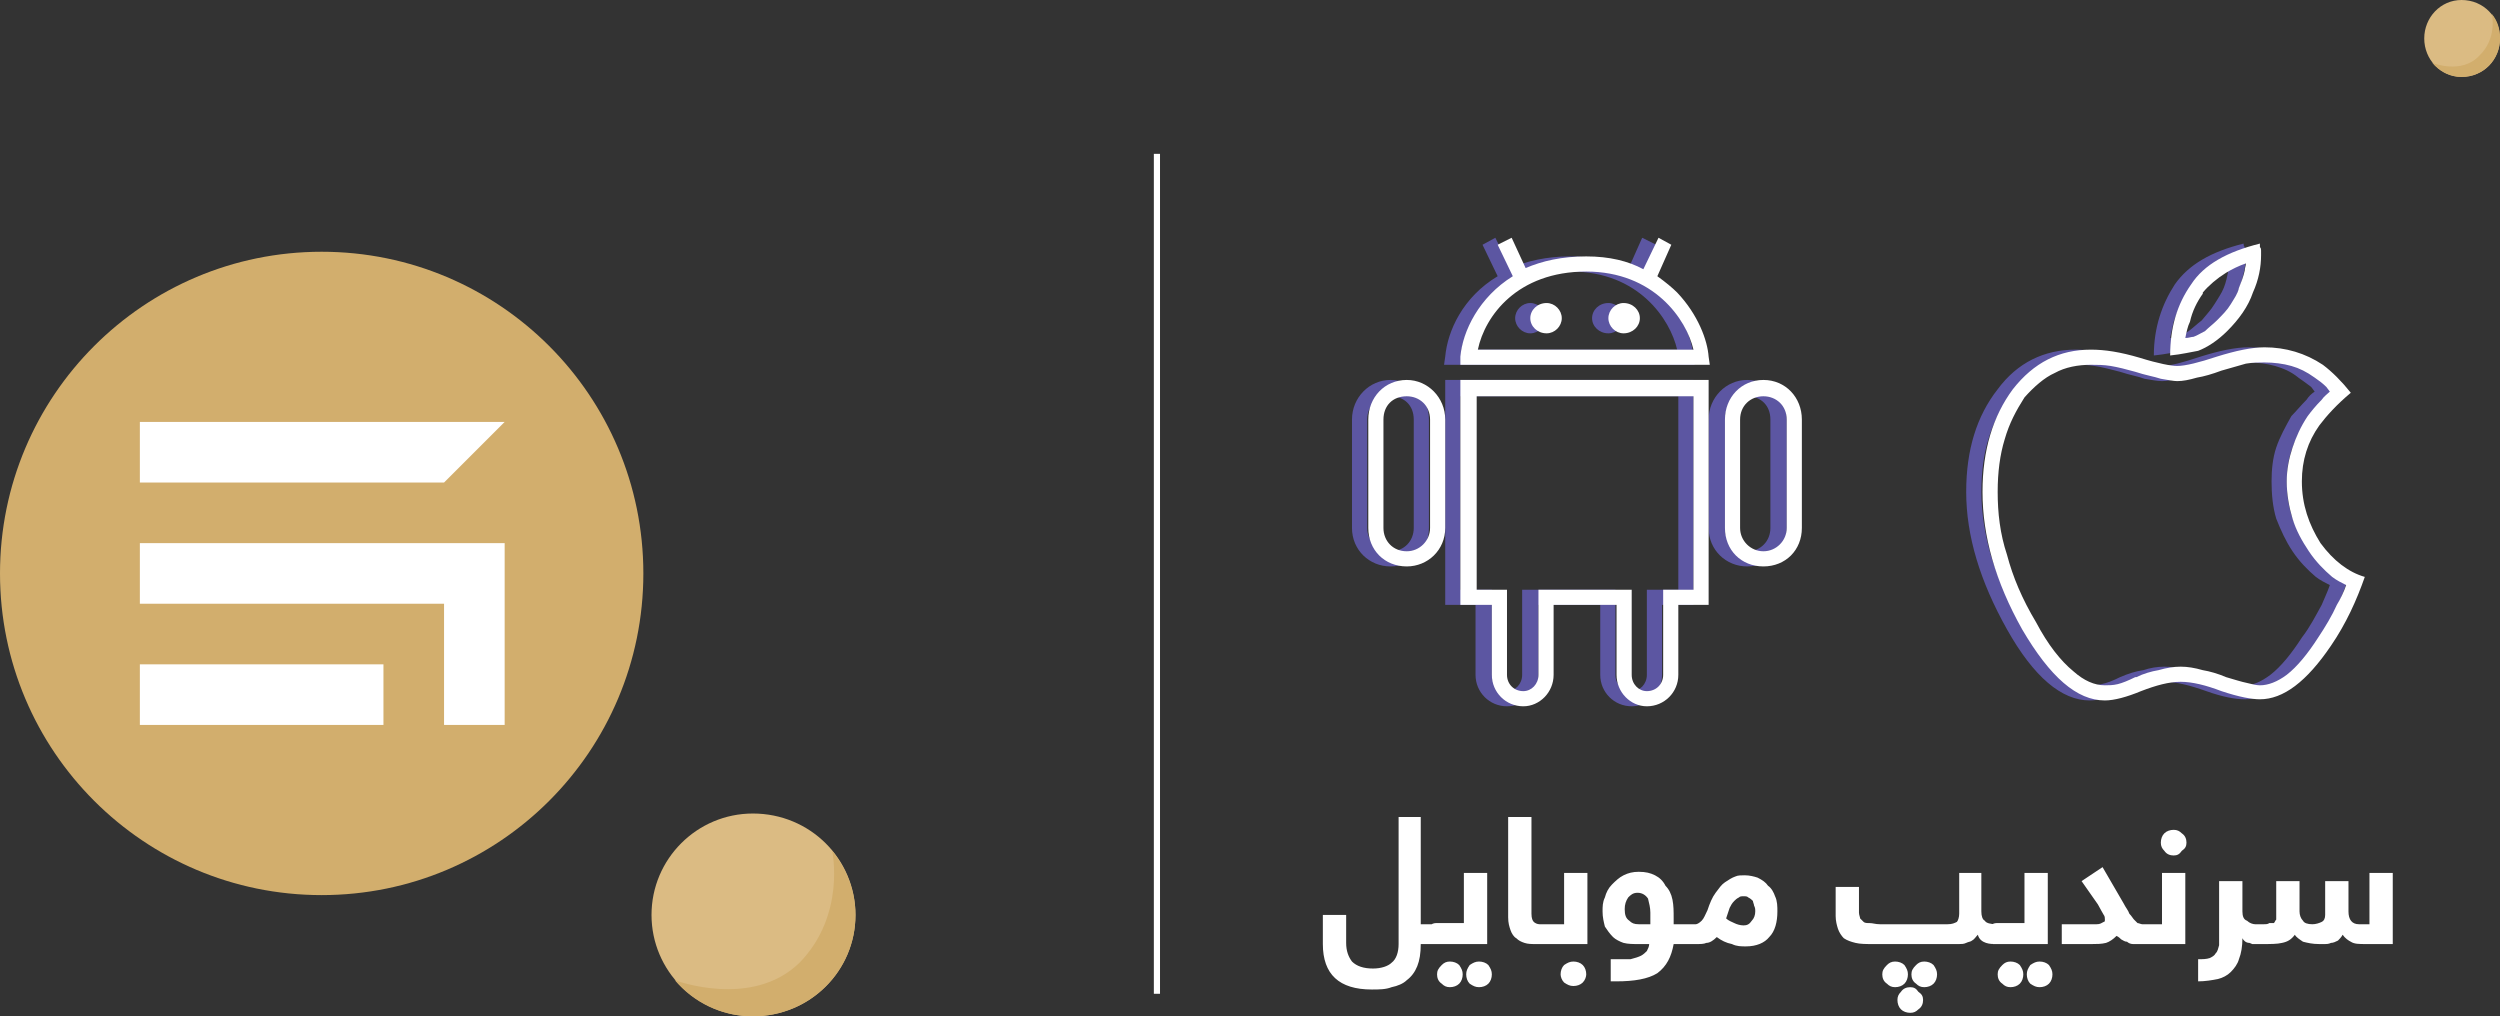 <?xml version="1.0" encoding="UTF-8"?>
<!DOCTYPE svg PUBLIC "-//W3C//DTD SVG 1.1//EN" "http://www.w3.org/Graphics/SVG/1.1/DTD/svg11.dtd">
<!-- Creator: CorelDRAW X7 -->
<svg xmlns="http://www.w3.org/2000/svg" xml:space="preserve" width="100%" height="100%" version="1.1" style="shape-rendering:geometricPrecision; text-rendering:geometricPrecision; image-rendering:optimizeQuality; fill-rule:evenodd; clip-rule:evenodd"
viewBox="0 0 2145 872"
 xmlns:xlink="http://www.w3.org/1999/xlink">
 <rect x="0" y="0" width="2145" height="872" fill="#333333" stroke="none"/>
 <defs>
  <style type="text/css">
   <![CDATA[
    .fil4 {fill:#D2AE6D}
    .fil0 {fill:#5C56A2}
    .fil1 {fill:white}
    .fil2 {fill:#DBBB83;fill-rule:nonzero}
    .fil3 {fill:#D2AE6D;fill-rule:nonzero}
    .fil5 {fill:white;fill-rule:nonzero}
   ]]>
  </style>
 </defs>
 <g id="Layer_x0020_1">
  <g id="_1697642959824">
   <path class="fil0" d="M1254 300c6,-29 34,-67 94,-67 58,0 85,41 91,67l-185 0zm18 -90l11 -6 13 26c14,-6 31,-10 51,-10 20,0 37,4 50,11l12 -27 12 6 -13 27c7,5 13,10 18,14 18,19 26,41 27,55l1 7 -215 0 1 -7c2,-22 15,-51 45,-69l-13 -27zm94 63c0,7 6,13 14,13 7,0 13,-6 13,-13 0,-7 -6,-13 -13,-13 -8,0 -14,6 -14,13zm-66 0c0,7 6,13 13,13 7,0 13,-6 13,-13 0,-7 -6,-13 -13,-13 -7,0 -13,6 -13,13zm-47 67l187 0 0 166 -27 0 0 73c0,8 -6,14 -13,14 -8,0 -14,-6 -14,-14l0 -73 -80 0 0 73c0,8 -6,14 -13,14 -7,0 -13,-6 -13,-14l0 -73 -27 0 0 -166zm-13 -14l0 193 26 0 0 60c0,15 12,27 27,27 15,0 27,-12 27,-27l0 -60 53 0 0 60c0,15 12,27 27,27 14,0 26,-12 26,-27l0 -60 27 0 0 -193 -213 0zm-47 14c12,0 20,8 20,20l0 93c0,11 -8,20 -20,20 -11,0 -20,-9 -20,-20l0 -93c0,-12 9,-20 20,-20zm-33 20l0 93c0,19 15,33 33,33 19,0 33,-14 33,-33l0 -93c0,-19 -14,-34 -33,-34 -18,0 -33,15 -33,34zm339 -20c12,0 20,8 20,20l0 93c0,11 -8,20 -20,20 -11,0 -19,-9 -19,-20l0 -93c0,-12 8,-20 19,-20zm-33 20l0 93c0,19 15,33 33,33 19,0 34,-14 34,-33l0 -93c0,-19 -15,-34 -34,-34 -18,0 -33,15 -33,34z"/>
   <path class="fil0" d="M1967 473c-6,-9 -10,-18 -14,-28 -3,-10 -4,-21 -4,-32 0,-10 1,-20 4,-29 3,-9 8,-18 13,-27 4,-4 8,-9 13,-14 2,-3 4,-5 7,-7l-3 -4c-4,-3 -8,-6 -11,-8 -6,-5 -13,-8 -20,-10 -7,-2 -15,-3 -23,-3 -5,0 -10,0 -16,1 -6,2 -13,4 -20,6 -9,3 -16,5 -22,6 -6,2 -12,3 -16,3 -4,0 -9,-1 -15,-2 -5,-2 -12,-3 -21,-6l0 0c-8,-2 -15,-4 -22,-5 -6,-1 -11,-1 -16,-1 -12,0 -22,2 -32,7 -9,4 -18,12 -25,21 -8,11 -14,22 -18,36 -4,13 -6,28 -6,45 0,18 3,36 8,54 6,19 14,38 25,58 11,19 22,33 32,42 10,8 19,12 28,12 3,0 6,0 10,-1 5,-1 10,-3 16,-6l0 0c7,-3 13,-5 20,-6l0 0c6,-2 12,-3 18,-3 6,0 12,1 19,3 7,1 13,3 21,6 6,2 12,4 17,5 5,1 9,2 12,2 7,0 14,-3 22,-9 9,-7 18,-18 27,-32l0 0c7,-9 12,-19 17,-28l0 0c2,-5 5,-11 7,-17 -4,-2 -8,-4 -12,-7 -7,-6 -14,-13 -20,-22l0 0zm-78 -198c4,-5 8,-9 11,-14 3,-5 6,-9 8,-14 2,-5 3,-10 4,-15 1,-2 1,-4 1,-6 -6,2 -12,5 -17,8 -8,5 -15,11 -19,17l0 1c-5,7 -9,15 -12,24 -1,4 -2,9 -3,14 2,0 5,-1 7,-1 3,-1 6,-3 9,-5 4,-3 7,-6 11,-9l0 0zm9 9c10,-10 17,-21 22,-33 4,-11 7,-22 7,-32l-1 -2c0,-1 0,-2 0,-2 0,-1 0,-2 0,-3 -1,-1 -1,-2 -1,-3 -28,7 -47,18 -59,35 -11,17 -18,37 -18,61 10,-1 19,-3 24,-4 9,-3 17,-9 26,-17zm80 182c-11,-16 -16,-33 -16,-53 0,-18 5,-34 15,-48 5,-8 14,-18 27,-28 -8,-10 -17,-18 -25,-24 -15,-10 -31,-15 -50,-15 -11,0 -25,3 -41,8 -15,5 -26,8 -33,8 -6,0 -16,-2 -33,-7 -16,-5 -30,-7 -41,-7 -27,0 -50,11 -67,34 -18,23 -27,52 -27,88 0,38 12,77 35,118 23,41 47,61 71,61 8,0 18,-3 31,-8 12,-5 24,-8 33,-8 10,0 22,3 36,8 14,5 25,7 33,7 20,0 40,-15 60,-46 13,-19 23,-39 29,-59 -14,-4 -26,-14 -37,-29z"/>
   <path class="fil1" d="M1268 300c6,-29 34,-67 93,-67 58,0 86,41 92,67l-185 0zm17 -90l12 -6 12 26c14,-6 31,-10 52,-10 20,0 36,4 49,11l13 -27 11 6 -12 27c7,5 13,10 17,14 18,19 26,41 27,55l1 7 -214 0 0 -7c2,-22 16,-51 45,-69l-13 -27zm95 63c0,7 6,13 13,13 8,0 14,-6 14,-13 0,-7 -6,-13 -14,-13 -7,0 -13,6 -13,13zm-67 0c0,7 6,13 14,13 7,0 13,-6 13,-13 0,-7 -6,-13 -13,-13 -8,0 -14,6 -14,13zm-46 67l186 0 0 166 -26 0 0 73c0,8 -6,14 -14,14 -7,0 -13,-6 -13,-14l0 -73 -80 0 0 73c0,8 -6,14 -13,14 -8,0 -14,-6 -14,-14l0 -73 -26 0 0 -166zm-14 -14l0 193 27 0 0 60c0,15 12,27 27,27 14,0 26,-12 26,-27l0 -60 54 0 0 60c0,15 12,27 26,27 15,0 27,-12 27,-27l0 -60 26 0 0 -193 -213 0zm-46 14c11,0 20,8 20,20l0 93c0,11 -9,20 -20,20 -12,0 -20,-9 -20,-20l0 -93c0,-12 8,-20 20,-20zm-33 20l0 93c0,19 14,33 33,33 18,0 33,-14 33,-33l0 -93c0,-19 -15,-34 -33,-34 -19,0 -33,15 -33,34zm339 -20c11,0 20,8 20,20l0 93c0,11 -9,20 -20,20 -11,0 -20,-9 -20,-20l0 -93c0,-12 9,-20 20,-20zm-33 20l0 93c0,19 14,33 33,33 19,0 33,-14 33,-33l0 -93c0,-19 -14,-34 -33,-34 -19,0 -33,15 -33,34z"/>
   <path class="fil1" d="M1981 473c-6,-9 -11,-18 -14,-28 -3,-10 -5,-21 -5,-32 0,-10 2,-20 5,-29 3,-9 7,-18 13,-27 3,-4 7,-9 12,-14 2,-3 5,-5 7,-7l-3 -4c-3,-3 -7,-6 -10,-8 -7,-5 -13,-8 -20,-10 -7,-2 -15,-3 -23,-3 -5,0 -10,0 -16,1 -7,2 -14,4 -21,6 -8,3 -15,5 -21,6 -7,2 -12,3 -17,3 -3,0 -8,-1 -14,-2 -6,-2 -13,-3 -22,-6l0 0c-7,-2 -15,-4 -21,-5 -6,-1 -12,-1 -17,-1 -11,0 -22,2 -31,7 -9,4 -18,12 -26,21 -7,11 -13,22 -17,36 -4,13 -6,28 -6,45 0,18 2,36 8,54 5,19 13,38 25,58 10,19 21,33 32,42 9,8 18,12 27,12 3,0 7,0 11,-1 4,-1 9,-3 15,-6l1 0c6,-3 13,-5 19,-6l0 0c7,-2 13,-3 19,-3 6,0 12,1 19,3 6,1 13,3 20,6 7,2 13,4 18,5 4,1 8,2 11,2 7,0 15,-3 23,-9 9,-7 18,-18 27,-32l0 0c6,-9 12,-19 16,-28l0 0c3,-5 6,-11 8,-17 -4,-2 -8,-4 -12,-7 -7,-6 -14,-13 -20,-22l0 0zm-79 -198c5,-5 9,-9 12,-14 3,-5 6,-9 7,-14 2,-5 4,-10 5,-15 0,-2 1,-4 1,-6 -6,2 -12,5 -17,8 -8,5 -15,11 -20,17l0 1c-5,7 -9,15 -11,24 -2,4 -3,9 -4,14 3,0 5,-1 7,-1 3,-1 6,-3 10,-5 3,-3 7,-6 10,-9l0 0zm9 9c10,-10 18,-21 22,-33 5,-11 7,-22 7,-32l0 -2c0,-1 0,-2 0,-2 0,-1 0,-2 -1,-3 0,-1 0,-2 0,-3 -28,7 -48,18 -59,35 -12,17 -18,37 -18,61 10,-1 18,-3 24,-4 8,-3 17,-9 25,-17zm80 182c-10,-16 -16,-33 -16,-53 0,-18 5,-34 15,-48 6,-8 15,-18 27,-28 -8,-10 -16,-18 -24,-24 -15,-10 -32,-15 -50,-15 -11,0 -25,3 -41,8 -15,5 -27,8 -34,8 -5,0 -16,-2 -32,-7 -17,-5 -30,-7 -42,-7 -27,0 -49,11 -67,34 -17,23 -26,52 -26,88 0,38 11,77 34,118 24,41 47,61 71,61 8,0 19,-3 31,-8 13,-5 24,-8 34,-8 10,0 22,3 35,8 15,5 26,7 33,7 20,0 40,-15 61,-46 13,-19 22,-39 29,-59 -14,-4 -27,-14 -38,-29z"/>
   <path class="fil2" d="M2080 33c0,-18 14,-33 32,-33 19,0 33,15 33,33 0,18 -14,33 -33,33 -18,0 -32,-15 -32,-33z"/>
   <path class="fil3" d="M2138 12c5,6 7,13 7,21 0,18 -14,33 -33,33 -10,0 -19,-5 -25,-12 0,0 25,10 40,-6 16,-15 11,-36 11,-36z"/>
   <path class="fil2" d="M559 785c0,-48 39,-87 87,-87 49,0 88,39 88,87 0,48 -39,87 -88,87 -48,0 -87,-39 -87,-87z"/>
   <path class="fil3" d="M714 730c12,15 20,34 20,55 0,48 -39,87 -88,87 -27,0 -51,-12 -67,-31 0,0 66,25 107,-15 40,-41 28,-96 28,-96z"/>
   <g>
    <circle class="fil4" cx="276" cy="492" r="276"/>
    <path class="fil1" d="M329 570l0 52 -209 0 0 -52 209 0zm-209 -156l0 -52c104,0 209,0 313,0l-52 52c-87,0 -174,0 -261,0zm313 52c0,52 0,104 0,156l-52 0 0 -104 0 0 -261 0 0 -52c104,0 209,0 313,0z"/>
   </g>
   <rect class="fil1" x="990" y="132" width="5.288" height="720.664"/>
   <path class="fil5" d="M1219 810c0,8 -1,14 -3,19 -2,5 -5,9 -9,12 -3,3 -8,5 -13,6 -5,2 -11,2 -17,2 -28,0 -42,-13 -42,-39l0 -25 20 0 0 24c0,7 2,12 5,16 4,4 10,6 18,6 7,0 13,-2 16,-5 4,-3 6,-9 6,-16l0 -109 19 0 0 92 13 0c0,0 1,0 2,0 1,0 1,0 2,1 0,0 1,1 1,2 0,2 1,3 1,5 0,4 -1,6 -2,7 -1,2 -2,2 -4,2l-13 0zm13 0c-1,0 -2,0 -3,0 0,0 -1,-1 -2,-1 0,-1 -1,-2 -1,-3 0,-1 0,-2 0,-4 0,-4 0,-6 1,-8 1,-1 3,-2 5,-2l24 0 0 -43 20 0 0 61 -44 0zm1 26c0,-3 1,-5 4,-8 2,-2 4,-3 7,-3 3,0 6,1 8,3 2,3 3,5 3,8 0,3 -1,6 -3,8 -2,2 -5,3 -8,3 -3,0 -5,-1 -7,-3 -3,-2 -4,-5 -4,-8zm25 0c0,-3 1,-5 3,-8 3,-2 5,-3 8,-3 3,0 6,1 8,3 2,3 3,5 3,8 0,3 -1,6 -3,8 -2,2 -5,3 -8,3 -3,0 -5,-1 -8,-3 -2,-2 -3,-5 -3,-8zm72 -35c0,4 0,6 -1,7 -1,2 -3,2 -5,2l-6 0c-4,0 -7,0 -10,-1 -3,-1 -5,-2 -7,-4 -2,-1 -4,-4 -5,-7 -1,-3 -2,-6 -2,-11l0 -86 20 0 0 83c0,4 1,6 2,7 1,1 3,2 5,2l3 0c1,0 2,0 3,0 0,0 1,0 1,1 1,0 1,1 2,2 0,2 0,3 0,5zm12 -8l0 -44 20 0 0 61 -38 0c-1,0 -1,0 -2,0 -1,0 -2,0 -2,-1 -1,-1 -1,-1 -1,-3 -1,-1 -1,-2 -1,-4 0,-4 1,-6 2,-7 1,-2 2,-2 4,-2l18 0zm-3 43c0,-3 1,-6 3,-8 3,-2 5,-3 8,-3 3,0 6,1 8,3 2,2 3,5 3,8 0,2 -1,5 -3,7 -2,2 -5,3 -8,3 -3,0 -5,-1 -8,-3 -2,-2 -3,-5 -3,-7zm97 -26c-2,11 -6,19 -14,25 -8,5 -20,7 -35,7l-5 0 0 -19 4 0c5,0 9,0 13,0 4,-1 7,-2 9,-3 2,-1 4,-3 5,-4 1,-2 2,-4 2,-6l-9 0c-5,0 -9,0 -13,-1 -3,-1 -7,-3 -9,-5 -3,-3 -5,-6 -7,-9 -1,-4 -2,-8 -2,-13 0,-4 0,-8 2,-12 1,-4 3,-8 6,-11 3,-3 6,-6 10,-8 4,-2 8,-3 13,-3 6,0 10,1 14,3 4,2 7,5 9,9 3,3 5,7 6,12 1,5 1,10 1,16l0 5 11 0c1,0 2,0 3,0 0,0 1,0 1,1 1,0 1,1 2,2 0,2 0,3 0,5 0,4 0,6 -1,7 -1,2 -3,2 -5,2l-11 0zm-42 -30c0,5 1,8 4,10 2,2 4,3 8,3l10 0 0 -10c0,-4 -1,-8 -2,-12 -2,-3 -5,-5 -9,-5 -4,0 -6,2 -8,4 -2,3 -3,6 -3,10zm112 2c0,-2 0,-3 -1,-5 0,-1 -1,-3 -1,-4 -1,-1 -2,-2 -4,-3 -1,-1 -2,-1 -4,-1 -2,0 -3,0 -4,1 -2,1 -3,2 -4,3 -2,2 -3,4 -4,6 -1,3 -2,6 -3,9 2,2 5,3 7,4 2,1 5,2 8,2 3,0 5,-1 7,-4 2,-2 3,-5 3,-8zm-51 11c1,0 3,-1 5,-3 2,-2 3,-5 5,-9 2,-6 4,-11 7,-15 3,-4 5,-7 8,-9 3,-2 6,-4 9,-5 2,-1 5,-1 8,-1 4,0 8,1 11,2 4,2 7,4 9,7 3,2 5,6 6,9 2,4 2,9 2,13 0,9 -2,17 -7,22 -4,5 -11,8 -20,8 -4,0 -8,0 -12,-2 -5,-1 -9,-3 -13,-6 -3,3 -6,5 -9,5 -2,1 -5,1 -9,1l-8 0c-1,0 -1,0 -2,0 -1,0 -1,0 -2,-1 -1,-1 -1,-1 -1,-3 -1,-1 -1,-2 -1,-4 0,-4 1,-6 2,-7 1,-2 2,-2 4,-2l8 0zm258 17c-3,0 -6,0 -9,-1 -3,-1 -6,-3 -7,-7 -2,2 -3,4 -5,5 -1,1 -3,1 -5,2 -2,1 -4,1 -6,1 -2,0 -4,0 -6,0l-68 0c-6,0 -11,0 -15,-1 -4,-1 -7,-2 -10,-4 -2,-2 -4,-5 -5,-8 -1,-3 -2,-7 -2,-11l0 -25 20 0 0 22c0,2 1,4 1,5 1,1 2,2 3,3 1,1 3,1 5,1 3,0 5,1 9,1l58 0c4,0 6,-1 8,-2 1,-1 2,-4 2,-7l0 -35 19 0 0 33c0,4 1,7 3,8 1,2 5,3 10,3 0,0 1,0 2,0 1,0 1,0 2,1 0,0 1,1 1,2 1,2 1,3 1,5 0,4 -1,6 -2,7 -1,2 -2,2 -4,2zm-85 48c0,-3 1,-5 3,-7 2,-3 5,-4 8,-4 3,0 5,1 7,4 3,2 4,4 4,7 0,3 -1,6 -4,8 -2,2 -4,3 -7,3 -3,0 -6,-1 -8,-3 -2,-2 -3,-5 -3,-8zm-13 -22c0,-3 1,-5 4,-8 2,-2 4,-3 7,-3 3,0 6,1 8,3 2,3 3,5 3,8 0,3 -1,6 -3,8 -2,2 -5,3 -8,3 -3,0 -5,-1 -7,-3 -3,-2 -4,-5 -4,-8zm25 0c0,-3 1,-5 4,-8 2,-2 4,-3 7,-3 3,0 6,1 8,3 2,3 3,5 3,8 0,3 -1,6 -3,8 -2,2 -5,3 -8,3 -3,0 -5,-1 -7,-3 -3,-2 -4,-5 -4,-8zm73 -26c-1,0 -2,0 -3,0 0,0 -1,-1 -2,-1 0,-1 -1,-2 -1,-3 0,-1 0,-2 0,-4 0,-4 0,-6 1,-8 1,-1 3,-2 5,-2l24 0 0 -43 20 0 0 61 -44 0zm1 26c0,-3 1,-5 4,-8 2,-2 4,-3 7,-3 3,0 6,1 8,3 2,3 3,5 3,8 0,3 -1,6 -3,8 -2,2 -5,3 -8,3 -3,0 -5,-1 -7,-3 -3,-2 -4,-5 -4,-8zm25 0c0,-3 1,-5 3,-8 3,-2 5,-3 8,-3 3,0 6,1 8,3 2,3 3,5 3,8 0,3 -1,6 -3,8 -2,2 -5,3 -8,3 -3,0 -5,-1 -8,-3 -2,-2 -3,-5 -3,-8zm99 -26c-3,0 -6,0 -8,0 -2,0 -4,-1 -5,-2 -2,0 -3,-1 -5,-2 -1,-1 -2,-2 -4,-3 -3,3 -6,5 -9,6 -4,1 -8,1 -12,1l-26 0 0 -17 30 0c3,0 4,-1 6,-2 1,0 1,-1 1,-2 0,-1 0,-3 -1,-4 -1,-2 -3,-5 -5,-9l-14 -20 18 -12 18 31c2,4 4,6 5,9 2,2 3,4 4,5 1,1 2,2 3,3 1,0 3,1 4,1 0,0 1,0 2,0 1,0 1,0 2,1 0,0 1,1 1,2 0,2 1,3 1,5 0,4 -1,6 -2,7 -1,2 -2,2 -4,2zm16 -87c0,-3 1,-6 3,-8 2,-2 5,-3 8,-3 3,0 5,1 7,3 3,2 4,5 4,8 0,3 -1,5 -4,7 -2,3 -4,4 -7,4 -3,0 -6,-1 -8,-4 -2,-2 -3,-4 -3,-7zm1 70l0 -44 20 0 0 61 -37 0c-1,0 -2,0 -3,0 0,0 -1,0 -2,-1 0,-1 -1,-1 -1,-3 0,-1 0,-2 0,-4 0,-4 0,-6 1,-7 1,-2 3,-2 5,-2l17 0zm80 17c-1,0 -3,0 -5,-1 -3,0 -5,-2 -6,-4 0,7 -1,13 -3,18 -1,4 -4,8 -7,11 -3,3 -7,5 -11,6 -5,1 -11,2 -17,2l0 -19c4,0 7,0 10,-1 2,-1 4,-2 5,-4 2,-2 2,-4 3,-7 0,-2 0,-6 0,-9l0 -46 20 0 0 26c0,4 1,7 4,8 2,2 5,3 7,3 1,0 2,0 3,0 0,0 1,0 2,1 0,0 1,1 1,2 0,2 0,3 0,5 0,4 0,6 -1,7 -1,2 -3,2 -5,2zm7 -17c2,0 4,0 5,-1 2,0 3,0 4,0 1,-1 1,-2 2,-3 0,-1 0,-2 0,-4l0 -29 20 0 0 26c0,3 1,6 3,8 1,2 4,3 8,3 3,0 6,-1 8,-2 2,-1 3,-3 3,-6l0 -29 20 0 0 26c0,7 3,11 9,11l9 0 0 -44 20 0 0 61 -23 0c-6,0 -10,0 -13,-2 -2,-1 -5,-3 -7,-6 -1,2 -3,4 -4,5 -2,1 -4,2 -6,2 -2,1 -4,1 -5,1 -2,0 -4,0 -5,0 -6,0 -10,-1 -14,-2 -3,-2 -6,-4 -7,-6 -3,4 -6,6 -11,7 -4,1 -10,1 -17,1l-6 0c0,0 -1,0 -2,0 -1,0 -1,0 -2,-1 0,-1 -1,-1 -1,-3 -1,-1 -1,-2 -1,-4 0,-4 1,-6 2,-7 1,-2 2,-2 4,-2l7 0z"/>
  </g>
 </g>
</svg>
